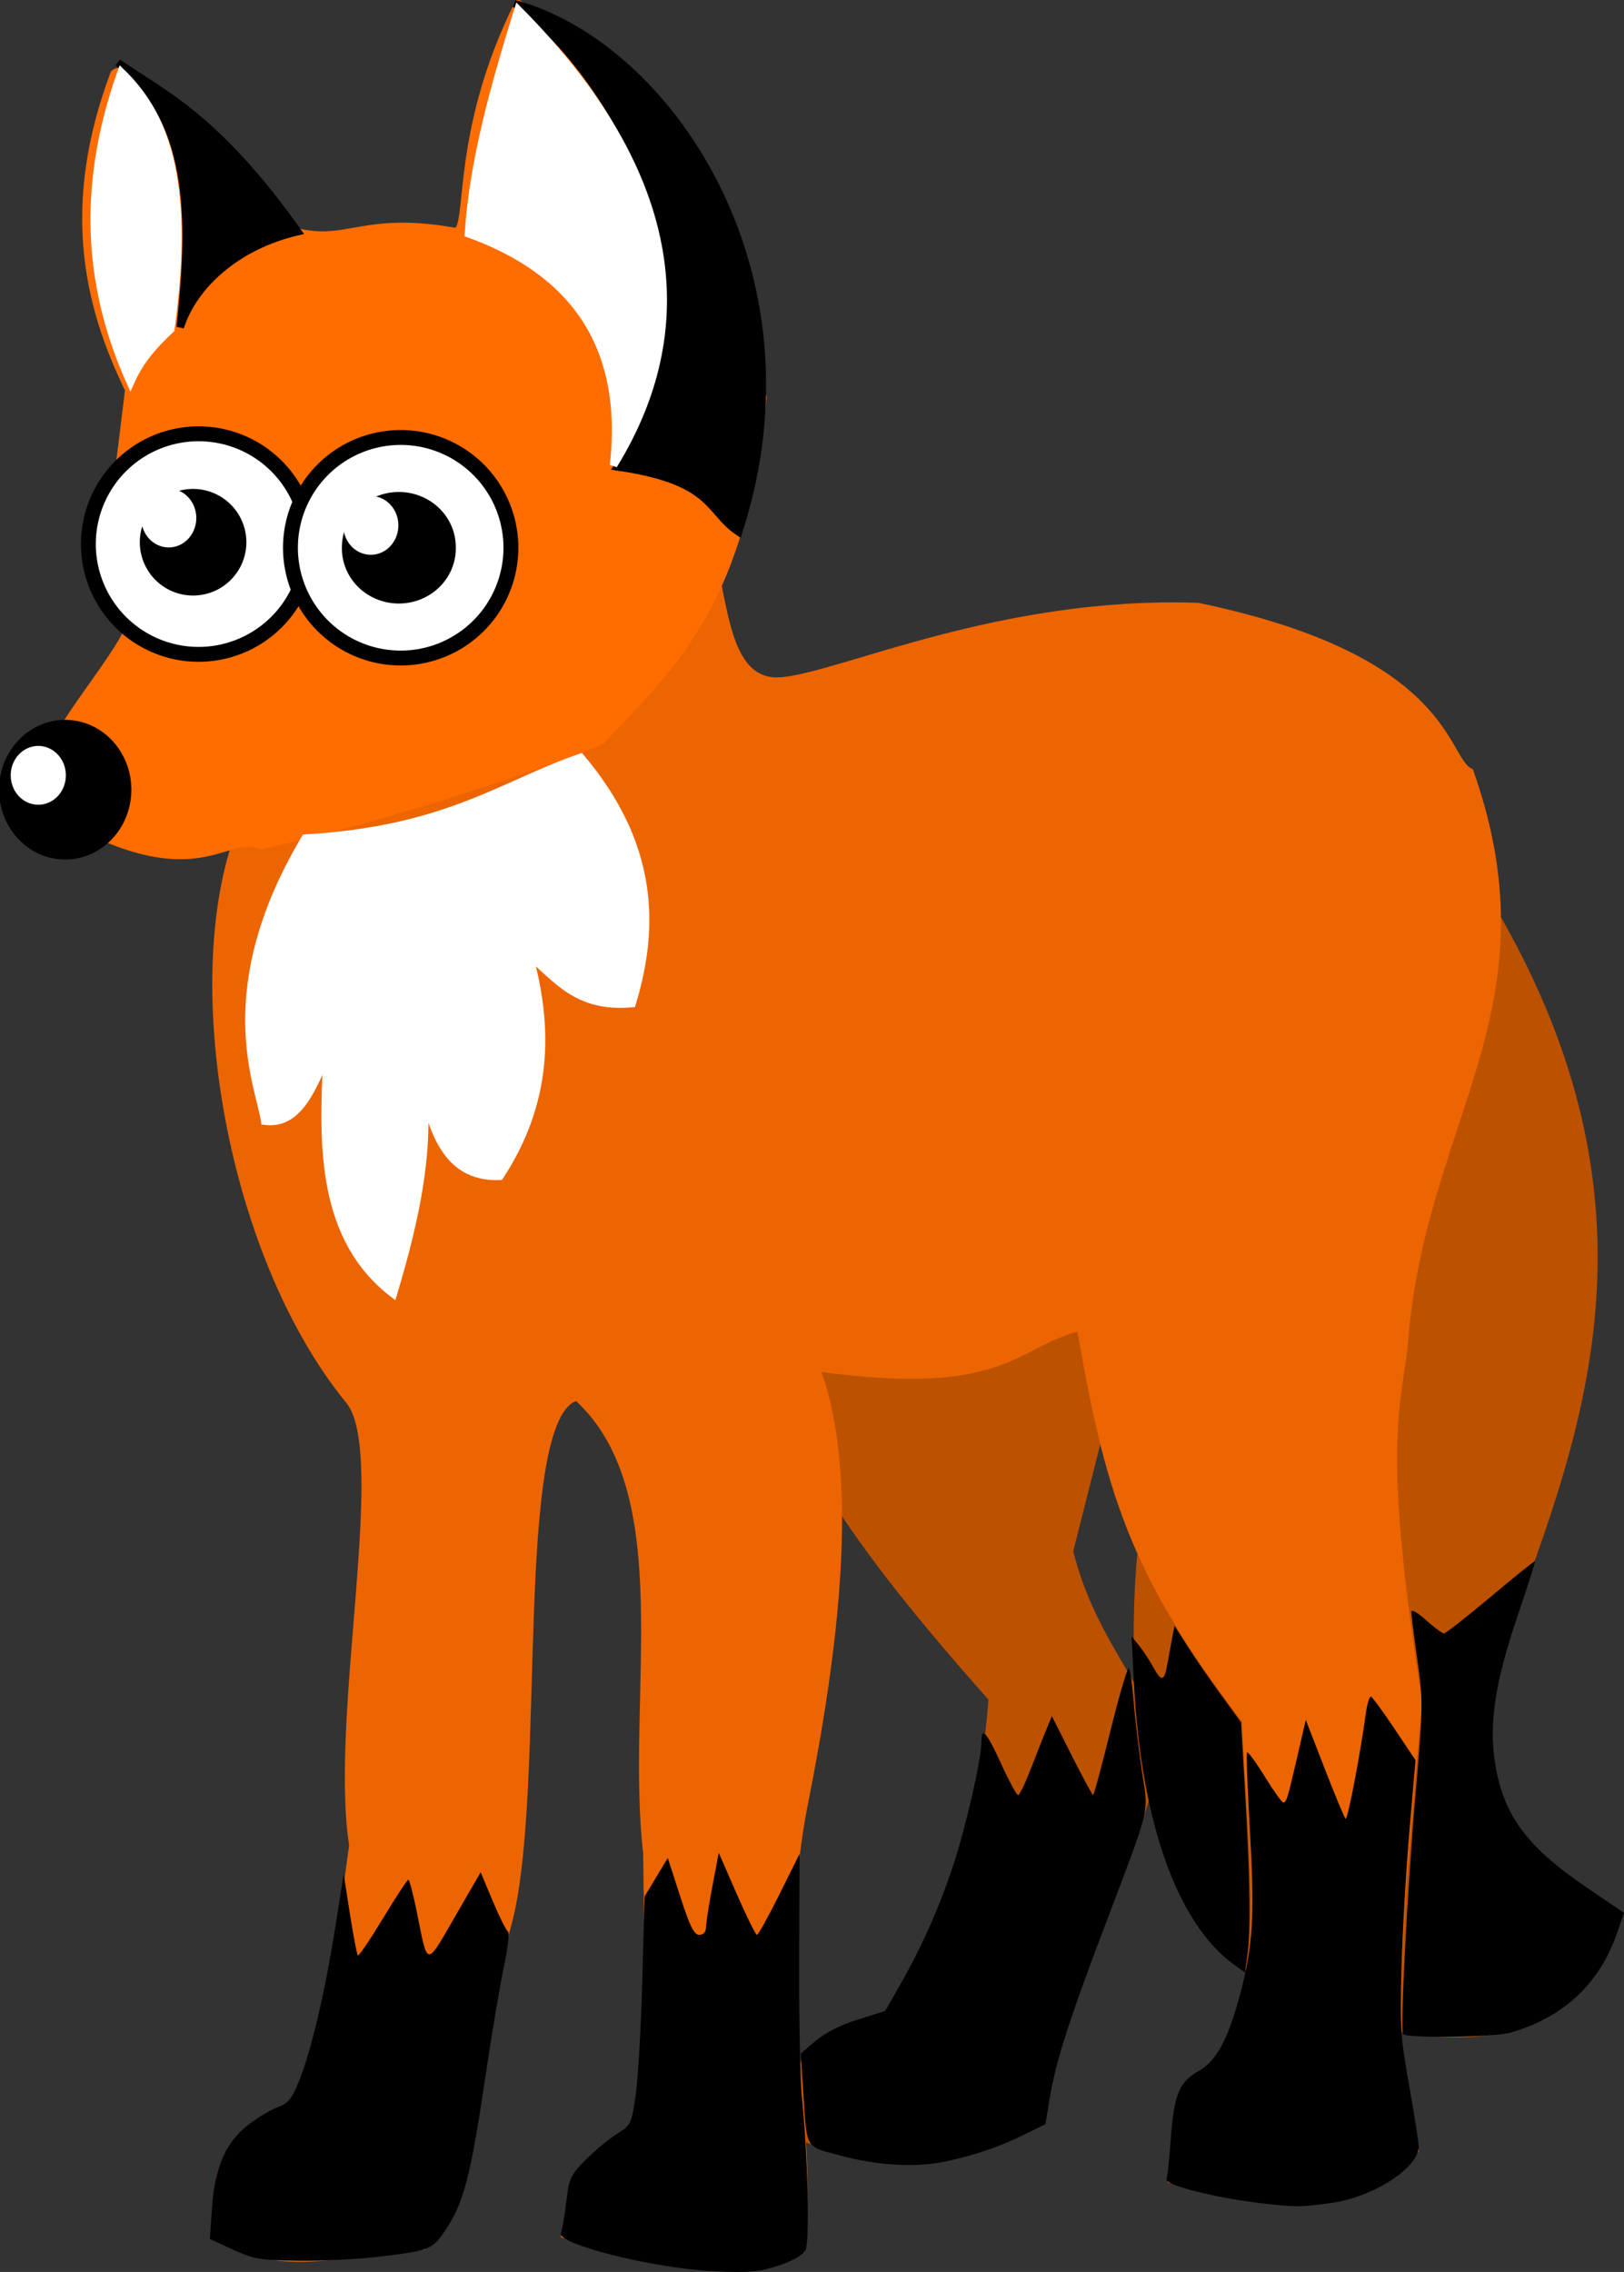 <?xml version="1.0" encoding="UTF-8" standalone="no"?>
<!-- Created with Inkscape (http://www.inkscape.org/) -->
<svg
   xmlns:dc="http://purl.org/dc/elements/1.1/"
   xmlns:cc="http://creativecommons.org/ns#"
   xmlns:rdf="http://www.w3.org/1999/02/22-rdf-syntax-ns#"
   xmlns:svg="http://www.w3.org/2000/svg"
   xmlns="http://www.w3.org/2000/svg"
   xmlns:sodipodi="http://sodipodi.sourceforge.net/DTD/sodipodi-0.dtd"
   xmlns:inkscape="http://www.inkscape.org/namespaces/inkscape"
   width="218.169"
   height="305.084"
   id="svg2"
   sodipodi:version="0.32"
   inkscape:version="0.46"
   sodipodi:docname="fox.svg"
   inkscape:output_extension="org.inkscape.output.svg.inkscape"
   version="1.0">
  <rect width="100%" height="100%" fill="#333333" stroke="none"/>
  <defs
     id="defs4">
    <inkscape:perspective
       sodipodi:type="inkscape:persp3d"
       inkscape:vp_x="0 : 526.18109 : 1"
       inkscape:vp_y="0 : 1000 : 0"
       inkscape:vp_z="744.09448 : 526.18109 : 1"
       inkscape:persp3d-origin="372.04724 : 350.78739 : 1"
       id="perspective10" />
    <inkscape:perspective
       id="perspective2447"
       inkscape:persp3d-origin="372.04724 : 350.78739 : 1"
       inkscape:vp_z="744.09448 : 526.18109 : 1"
       inkscape:vp_y="0 : 1000 : 0"
       inkscape:vp_x="0 : 526.18109 : 1"
       sodipodi:type="inkscape:persp3d" />
  </defs>
  <sodipodi:namedview
     id="base"
     pagecolor="#ffffff"
     bordercolor="#666666"
     borderopacity="1.0"
     gridtolerance="10000"
     guidetolerance="10"
     objecttolerance="10"
     inkscape:pageopacity="0.0"
     inkscape:pageshadow="2"
     inkscape:zoom="1.7470606"
     inkscape:cx="109.08459"
     inkscape:cy="152.54193"
     inkscape:document-units="px"
     inkscape:current-layer="layer1"
     showgrid="false"
     inkscape:window-width="1280"
     inkscape:window-height="735"
     inkscape:window-x="1280"
     inkscape:window-y="24" />
  <g
     inkscape:label="Layer 1"
     inkscape:groupmode="layer"
     id="layer1"
     transform="translate(-250.286,-336.137)">
    <g
       id="g2506"
       transform="matrix(-1,0,0,1,718.741,0)">
      <path
         sodipodi:nodetypes="czczcc"
         id="path2479"
         d="M 278.886,442.269 C 241.743,490.157 254.968,524.333 265.559,553.329 C 276.149,582.325 257.786,588.354 251.244,593.311 C 257.992,618.864 290.902,608.333 303.566,598.247 C 315.926,588.404 318.337,552.123 312.944,531.611 L 278.886,442.269 z"
         style="fill:#bc5100;fill-opacity:1;fill-rule:evenodd;stroke:#bc5100;stroke-width:1px;stroke-linecap:butt;stroke-linejoin:miter;stroke-opacity:1" />
      <path
         sodipodi:nodetypes="cczcccccc"
         id="path2481"
         d="M 314.425,503.475 L 324.791,544.444 C 321.276,558.655 311.916,565.084 313.438,573.567 C 314.973,582.123 328.195,609.377 328.74,620.953 C 345.895,629.706 353.029,625.574 361.318,622.927 C 362.97,607.889 354.715,609.362 348.978,606.638 C 340.176,593.311 336.067,577.516 335.157,564.189 C 357.552,539.025 361.274,529.668 365.76,517.296 L 314.425,503.475 z"
         style="fill:#bc5100;fill-opacity:1;fill-rule:evenodd;stroke:#bc5100;stroke-width:1px;stroke-linecap:butt;stroke-linejoin:miter;stroke-opacity:1" />
      <path
         sodipodi:nodetypes="ccccccccccsccccczccccscczcc"
         id="path2483"
         d="M 270.988,439.801 C 259.711,471.836 277.781,486.426 279.873,517.296 C 281.066,526.057 283.044,531.837 277.899,564.682 C 279.236,579.634 280.784,594.375 280.86,610.587 L 278.392,624.902 C 283.256,631.614 292.965,633.966 310.97,628.851 C 309.361,623.268 312.813,615.931 305.047,614.042 C 296.981,601.305 300.559,583.576 301.098,567.15 C 316.527,547.055 319.593,535.732 323.31,514.335 C 332.294,516.519 333.249,523.356 358.85,519.764 C 353.25,534.418 356.43,558.209 360.382,578.164 C 365.165,602.317 358.95,619.6 360.824,638.229 C 364.971,640.427 371.379,643.098 392.415,636.255 C 390.089,631.75 395.87,629.948 383.036,621.94 C 380.653,610.545 381.456,597.557 381.555,584.92 C 383.972,564.021 376.85,536.445 390.934,523.713 C 400.29,525.912 395.301,576.942 400.312,594.792 C 405.323,612.642 403.604,632.197 411.665,637.735 C 421.451,638.129 430.741,641.964 439.307,636.255 C 438.832,631.974 441.54,623.46 428.941,618.979 C 424.531,610.852 422.911,597.145 421.044,583.933 C 423.765,566.581 415.781,531.233 421.537,524.207 C 437.987,504.128 444.322,465.338 435.358,445.724 L 373.658,407.716 C 371.002,415.849 371.575,428.413 363.276,427.56 C 354.977,426.708 333.86,416.669 307.515,417.588 C 273.536,424.666 274.607,438.052 270.988,439.801 z"
         style="fill:#ec6500;fill-opacity:1;fill-rule:evenodd;stroke:#ec6500;stroke-width:1px;stroke-linecap:butt;stroke-linejoin:miter;stroke-opacity:1" />
      <path
         sodipodi:nodetypes="ccccccccccc"
         id="path2485"
         d="M 398.831,336.637 C 407.567,354.142 405.069,366.852 407.223,367.241 C 421.58,364.658 422.189,370.383 432.239,365.976 C 437.061,357.941 450.214,343.476 453.128,346.016 C 459.729,363.649 456.819,376.888 451.153,388.466 C 454.61,416.991 454.69,413.196 451.153,420.55 C 453.925,426.638 464.615,437.662 463.493,443.749 C 442.14,457.207 438.409,447.405 433.384,449.673 C 413.928,445.447 386.943,435.882 387.479,435.358 C 377.713,425.108 368.609,416.704 365.982,389.517 C 371.872,362.323 374.654,349.594 398.831,336.637 z"
         style="fill:#ff6d00;fill-opacity:1;fill-rule:evenodd;stroke:#ff6d00;stroke-width:1px;stroke-linecap:butt;stroke-linejoin:miter;stroke-opacity:1" />
      <path
         transform="translate(26.161,-0.494)"
         d="M 430.422,409.691 A 14.808,14.808 0 1 1 400.806,409.691 A 14.808,14.808 0 1 1 430.422,409.691 z"
         sodipodi:ry="14.808098"
         sodipodi:rx="14.808098"
         sodipodi:cy="409.6907"
         sodipodi:cx="415.61395"
         id="path3298"
         style="opacity:1;fill:#ffffff;fill-opacity:1;stroke:#000000;stroke-width:2;stroke-linecap:round;stroke-linejoin:round;stroke-miterlimit:4;stroke-dasharray:none;stroke-opacity:1"
         sodipodi:type="arc" />
      <path
         transform="translate(-0.987,0)"
         d="M 430.422,409.691 A 14.808,14.808 0 1 1 400.806,409.691 A 14.808,14.808 0 1 1 430.422,409.691 z"
         sodipodi:ry="14.808098"
         sodipodi:rx="14.808098"
         sodipodi:cy="409.6907"
         sodipodi:cx="415.61395"
         id="path3294"
         style="opacity:1;fill:#ffffff;fill-opacity:1;stroke:#000000;stroke-width:2;stroke-linecap:round;stroke-linejoin:round;stroke-miterlimit:4;stroke-dasharray:none;stroke-opacity:1"
         sodipodi:type="arc" />
      <path
         d="M 422.524,409.691 A 7.651,7.404 0 1 1 407.223,409.691 A 7.651,7.404 0 1 1 422.524,409.691 z"
         sodipodi:ry="7.4040489"
         sodipodi:rx="7.6508508"
         sodipodi:cy="409.6907"
         sodipodi:cx="414.87357"
         id="path2487"
         style="opacity:1;fill:#000000;fill-opacity:1;stroke:#ff6c00;stroke-width:0;stroke-linecap:round;stroke-linejoin:round;stroke-miterlimit:4;stroke-dasharray:none;stroke-opacity:1"
         sodipodi:type="arc" />
      <path
         transform="translate(-2.962,-2.468)"
         d="M 452.634,411.418 A 7.157,7.157 0 1 1 438.32,411.418 A 7.157,7.157 0 1 1 452.634,411.418 z"
         sodipodi:ry="7.1572475"
         sodipodi:rx="7.1572475"
         sodipodi:cy="411.41833"
         sodipodi:cx="445.47696"
         id="path2489"
         style="opacity:1;fill:#000000;fill-opacity:1;stroke:#ff6c00;stroke-width:0;stroke-linecap:round;stroke-linejoin:round;stroke-miterlimit:4;stroke-dasharray:none;stroke-opacity:1"
         sodipodi:type="arc" />
      <path
         transform="matrix(1.286,0,0,1.357,-107.791,-146.591)"
         d="M 448.192,433.877 A 6.91,6.91 0 1 1 434.371,433.877 A 6.91,6.91 0 1 1 448.192,433.877 z"
         sodipodi:ry="6.9104457"
         sodipodi:rx="6.9104457"
         sodipodi:cy="433.87729"
         sodipodi:cx="441.28134"
         id="path2491"
         style="opacity:1;fill:#000000;fill-opacity:1;stroke:#ff6c00;stroke-width:0;stroke-linecap:round;stroke-linejoin:round;stroke-miterlimit:4;stroke-dasharray:none;stroke-opacity:1"
         sodipodi:type="arc" />
      <path
         id="path3266"
         d="M 265.531,609.084 C 258.343,606.986 253.552,602.493 251.194,595.639 L 250.286,593 L 255.441,589.492 C 263.536,583.981 266.628,579.683 267.663,572.501 C 268.412,567.302 267.533,561.806 264.549,553.025 C 263.215,549.098 262.175,545.833 262.239,545.769 C 262.302,545.706 264.986,547.864 268.202,550.565 C 271.417,553.266 274.242,555.476 274.477,555.476 C 274.713,555.476 275.795,554.672 276.882,553.691 C 278.012,552.67 278.858,552.194 278.859,552.58 C 278.859,552.951 278.493,555.843 278.046,559.006 C 277.263,564.543 277.274,565.236 278.329,577.516 C 279.395,589.938 280.366,608.782 279.964,609.278 C 279.492,609.86 267.644,609.701 265.531,609.084 L 265.531,609.084 z"
         style="opacity:1;fill:#000000;fill-opacity:1;stroke:#ff6d00;stroke-width:0;stroke-linecap:round;stroke-linejoin:round;stroke-miterlimit:4;stroke-dasharray:none;stroke-opacity:1" />
      <path
         id="path3270"
         d="M 300.889,598.732 C 300.421,595.323 300.505,588.608 301.153,577.437 L 301.734,567.412 L 304.497,563.616 C 306.016,561.528 308.026,558.613 308.962,557.139 L 310.666,554.459 L 310.995,556.152 C 311.176,557.083 311.47,558.678 311.649,559.696 C 312.048,561.965 312.438,562.016 313.564,559.943 C 314.043,559.06 314.885,557.783 315.436,557.105 L 316.436,555.871 L 316.126,562.041 C 315.186,580.78 310.273,594.549 302.573,600.032 L 301.201,601.009 L 300.889,598.732 z"
         style="opacity:1;fill:#000000;fill-opacity:1;stroke:#ff6d00;stroke-width:0;stroke-linecap:round;stroke-linejoin:round;stroke-miterlimit:4;stroke-dasharray:none;stroke-opacity:1" />
      <path
         id="path3274"
         d="M 341.108,626.317 C 337.067,625.4 334.079,624.361 330.706,622.699 L 328.01,621.372 L 327.442,617.916 C 326.646,613.082 324.894,607.575 320.275,595.384 C 313.692,578.01 314.163,579.961 315.07,573.835 C 315.499,570.932 315.997,566.719 316.176,564.473 C 316.355,562.227 316.649,560.299 316.829,560.187 C 317.01,560.076 318.115,563.857 319.286,568.589 C 320.456,573.322 321.499,577.194 321.603,577.194 C 321.708,577.194 322.998,574.806 324.471,571.888 L 327.148,566.582 L 327.861,568.309 C 328.254,569.26 329.196,571.647 329.955,573.616 C 330.715,575.584 331.494,577.194 331.686,577.194 C 331.879,577.194 332.899,575.308 333.953,573.003 C 335.942,568.652 336.61,567.914 336.61,570.065 C 336.61,572.313 338.646,581.257 340.33,586.407 C 342.181,592.069 344.59,597.505 347.536,602.666 L 349.537,606.172 L 353.212,607.325 C 355.518,608.048 357.631,609.114 358.882,610.185 L 360.877,611.893 L 360.571,616.632 C 360.035,624.926 360.395,624.264 355.728,625.545 C 350.574,626.961 345.194,627.245 341.108,626.317 L 341.108,626.317 z"
         style="opacity:1;fill:#000000;fill-opacity:1;stroke:#ff6d00;stroke-width:0;stroke-linecap:round;stroke-linejoin:round;stroke-miterlimit:4;stroke-dasharray:none;stroke-opacity:1" />
      <path
         id="path3278"
         d="M 289.47,631.928 C 283.904,631.122 277.871,627.21 277.871,624.406 C 277.871,623.81 278.447,620.106 279.151,616.176 C 280.315,609.677 280.407,608.229 280.169,600.147 C 280.026,595.26 279.544,587.042 279.099,581.883 L 278.29,572.505 L 281.096,568.309 C 282.639,566.002 284.068,564.05 284.272,563.972 C 284.475,563.895 284.787,564.894 284.965,566.194 C 285.745,571.909 287.426,580.637 287.695,580.371 C 287.857,580.211 289.125,577.157 290.513,573.586 L 293.036,567.092 L 294.117,571.773 C 295.483,577.693 295.631,578.181 296.054,578.181 C 296.245,578.181 297.367,576.616 298.547,574.703 C 299.728,572.789 300.795,571.325 300.919,571.449 C 301.043,571.573 300.873,576.415 300.541,582.209 C 299.882,593.731 300.147,597.733 302.019,604.528 C 303.581,610.193 305.117,612.942 307.458,614.258 C 310.053,615.716 310.758,617.431 311.164,623.269 C 311.35,625.941 311.611,628.412 311.745,628.759 C 312.04,629.529 305.323,631.242 299.109,631.981 C 294.414,632.539 293.656,632.535 289.47,631.928 L 289.47,631.928 z"
         style="opacity:1;fill:#000000;fill-opacity:1;stroke:#ff6d00;stroke-width:0;stroke-linecap:round;stroke-linejoin:round;stroke-miterlimit:4;stroke-dasharray:none;stroke-opacity:1" />
      <path
         id="path3282"
         d="M 363.89,640.368 C 361.961,639.734 360.606,638.968 360.255,638.312 C 359.657,637.195 359.921,625.613 360.726,617.67 C 360.959,615.362 361.126,607.086 361.097,599.278 L 361.043,585.082 L 363.748,590.516 C 365.235,593.505 366.594,595.951 366.768,595.951 C 366.941,595.951 368.166,593.473 369.491,590.443 L 371.898,584.935 L 372.735,589.333 C 373.194,591.751 373.584,594.23 373.6,594.841 C 373.62,595.571 373.935,595.951 374.52,595.951 C 375.214,595.951 375.776,594.818 377.078,590.79 L 378.746,585.628 L 380.303,588.213 L 381.861,590.798 L 382.169,602.136 C 382.339,608.372 382.737,615.268 383.055,617.461 C 383.621,621.372 383.671,621.474 385.665,622.74 C 386.783,623.45 388.665,625.019 389.847,626.227 C 391.817,628.242 392.028,628.705 392.386,631.808 C 392.6,633.67 392.92,635.546 393.097,635.978 C 393.715,637.485 380.527,640.771 372.396,641.134 C 367.816,641.339 366.485,641.219 363.89,640.368 L 363.89,640.368 z"
         style="opacity:1;fill:#000000;fill-opacity:1;stroke:#ff6d00;stroke-width:0;stroke-linecap:round;stroke-linejoin:round;stroke-miterlimit:4;stroke-dasharray:none;stroke-opacity:1" />
      <path
         id="path3286"
         d="M 417.561,639.172 C 410.816,638.37 410.416,638.216 408.738,635.777 C 406.185,632.066 405.261,628.566 403.242,614.955 C 402.396,609.254 401.274,602.603 400.749,600.175 C 400.22,597.732 399.989,595.638 400.231,595.486 C 400.472,595.335 401.393,593.486 402.276,591.378 L 403.883,587.545 L 407.352,593.548 C 411.254,600.298 410.968,600.323 412.414,593.113 C 412.918,590.602 413.449,588.548 413.594,588.548 C 413.74,588.549 415.277,590.889 417.01,593.747 C 418.744,596.605 420.261,598.845 420.382,598.723 C 420.504,598.602 420.981,596.096 421.444,593.155 L 422.284,587.807 L 423.42,594.964 C 424.797,603.645 426.632,611.455 428.241,615.478 C 429.238,617.971 429.713,618.569 431.094,619.069 C 432.006,619.398 433.758,620.436 434.988,621.375 C 438.116,623.764 439.597,627.081 439.971,632.535 L 440.262,636.787 L 437.179,638.21 C 434.396,639.495 433.544,639.641 428.42,639.711 C 425.298,639.754 420.411,639.511 417.561,639.172 L 417.561,639.172 z"
         style="opacity:1;fill:#000000;fill-opacity:1;stroke:#ff6d00;stroke-width:0;stroke-linecap:round;stroke-linejoin:round;stroke-miterlimit:4;stroke-dasharray:none;stroke-opacity:1" />
      <path
         sodipodi:nodetypes="cccc"
         id="path3288"
         d="M 399.325,336.637 C 378.87,342.135 357.886,372.575 369.23,407.573 C 373.417,404.801 372.435,400.726 385.504,398.831 C 367.229,372.472 389.925,342.204 399.325,336.637 z"
         style="fill:#000000;fill-opacity:1;fill-rule:evenodd;stroke:#000000;stroke-width:1px;stroke-linecap:butt;stroke-linejoin:miter;stroke-opacity:1" />
      <path
         sodipodi:nodetypes="cccc"
         id="path3290"
         d="M 452.634,344.535 C 446.67,348.7 439.469,351.698 428.448,367.241 C 436.6,369.128 442.406,374.398 444.243,380.075 C 442.906,367.384 441.971,352.488 452.634,344.535 z"
         style="fill:#000000;fill-opacity:1;fill-rule:evenodd;stroke:#000000;stroke-width:1px;stroke-linecap:butt;stroke-linejoin:miter;stroke-opacity:1" />
      <path
         sodipodi:nodetypes="cccccccccc"
         id="path3292"
         d="M 390.44,437.826 C 380.598,449.486 380.369,460.449 383.53,470.898 C 390.961,471.583 393.65,467.526 397.351,464.481 C 394.632,474.353 394.833,484.225 401.299,494.097 C 408.918,494.431 411.047,487.078 412.159,478.302 C 410.115,488.832 412.451,499.362 415.614,509.892 C 425.223,502.521 425.236,490.352 424.499,477.808 C 426.522,482.318 428.321,487.275 432.89,486.693 C 433.664,481.689 439.591,469.057 427.46,448.685 C 408.205,447.55 400.895,441.39 390.44,437.826 z"
         style="fill:#ffffff;fill-opacity:1;fill-rule:evenodd;stroke:#ffffff;stroke-width:1px;stroke-linecap:butt;stroke-linejoin:miter;stroke-opacity:1" />
      <path
         transform="matrix(1.154,0,0,0.842,-22.858,97.993)"
         d="M 424.499,406.482 A 3.208,4.689 0 1 1 418.082,406.482 A 3.208,4.689 0 1 1 424.499,406.482 z"
         sodipodi:ry="4.6892309"
         sodipodi:rx="3.2084212"
         sodipodi:cy="406.4823"
         sodipodi:cx="421.29041"
         id="path3350"
         style="opacity:1;fill:#ffffff;fill-opacity:1;stroke:#000000;stroke-width:0;stroke-linecap:round;stroke-linejoin:round;stroke-miterlimit:4;stroke-dasharray:none;stroke-opacity:1"
         sodipodi:type="arc" />
      <path
         transform="matrix(1.154,0,0,0.842,-67.529,64.428)"
         d="M 424.499,406.482 A 3.208,4.689 0 1 1 418.082,406.482 A 3.208,4.689 0 1 1 424.499,406.482 z"
         sodipodi:ry="4.6892309"
         sodipodi:rx="3.2084212"
         sodipodi:cy="406.4823"
         sodipodi:cx="421.29041"
         id="path3352"
         style="opacity:1;fill:#ffffff;fill-opacity:1;stroke:#000000;stroke-width:0;stroke-linecap:round;stroke-linejoin:round;stroke-miterlimit:4;stroke-dasharray:none;stroke-opacity:1"
         sodipodi:type="arc" />
      <path
         transform="matrix(1.154,0,0,0.842,-40.381,63.441)"
         d="M 424.499,406.482 A 3.208,4.689 0 1 1 418.082,406.482 A 3.208,4.689 0 1 1 424.499,406.482 z"
         sodipodi:ry="4.6892309"
         sodipodi:rx="3.2084212"
         sodipodi:cy="406.4823"
         sodipodi:cx="421.29041"
         id="path3354"
         style="opacity:1;fill:#ffffff;fill-opacity:1;stroke:#000000;stroke-width:0;stroke-linecap:round;stroke-linejoin:round;stroke-miterlimit:4;stroke-dasharray:none;stroke-opacity:1"
         sodipodi:type="arc" />
      <path
         sodipodi:nodetypes="cccc"
         transform="translate(250.286,336.137)"
         id="path4048"
         d="M 135.741,62.478 C 125.706,46.188 124.778,25.221 148.575,1.271 C 151.778,11.553 154.634,21.748 155.238,31.381 C 141.248,36.44 133.945,46.236 135.741,62.478 z"
         style="fill:#ffffff;fill-opacity:1;fill-rule:evenodd;stroke:#ffffff;stroke-width:1px;stroke-linecap:butt;stroke-linejoin:miter;stroke-opacity:1" />
      <path
         sodipodi:nodetypes="cccc"
         transform="translate(250.286,336.137)"
         id="path4559"
         d="M 195.22,44.215 C 192.374,23.732 196.243,15.13 201.884,9.662 C 207.605,25.73 206.094,39.245 200.65,51.372 C 199.79,49.461 198.672,47.421 195.22,44.215 z"
         style="fill:#ffffff;fill-opacity:1;fill-rule:evenodd;stroke:#ffffff;stroke-width:1px;stroke-linecap:butt;stroke-linejoin:miter;stroke-opacity:1" />
    </g>
  </g>
</svg>
